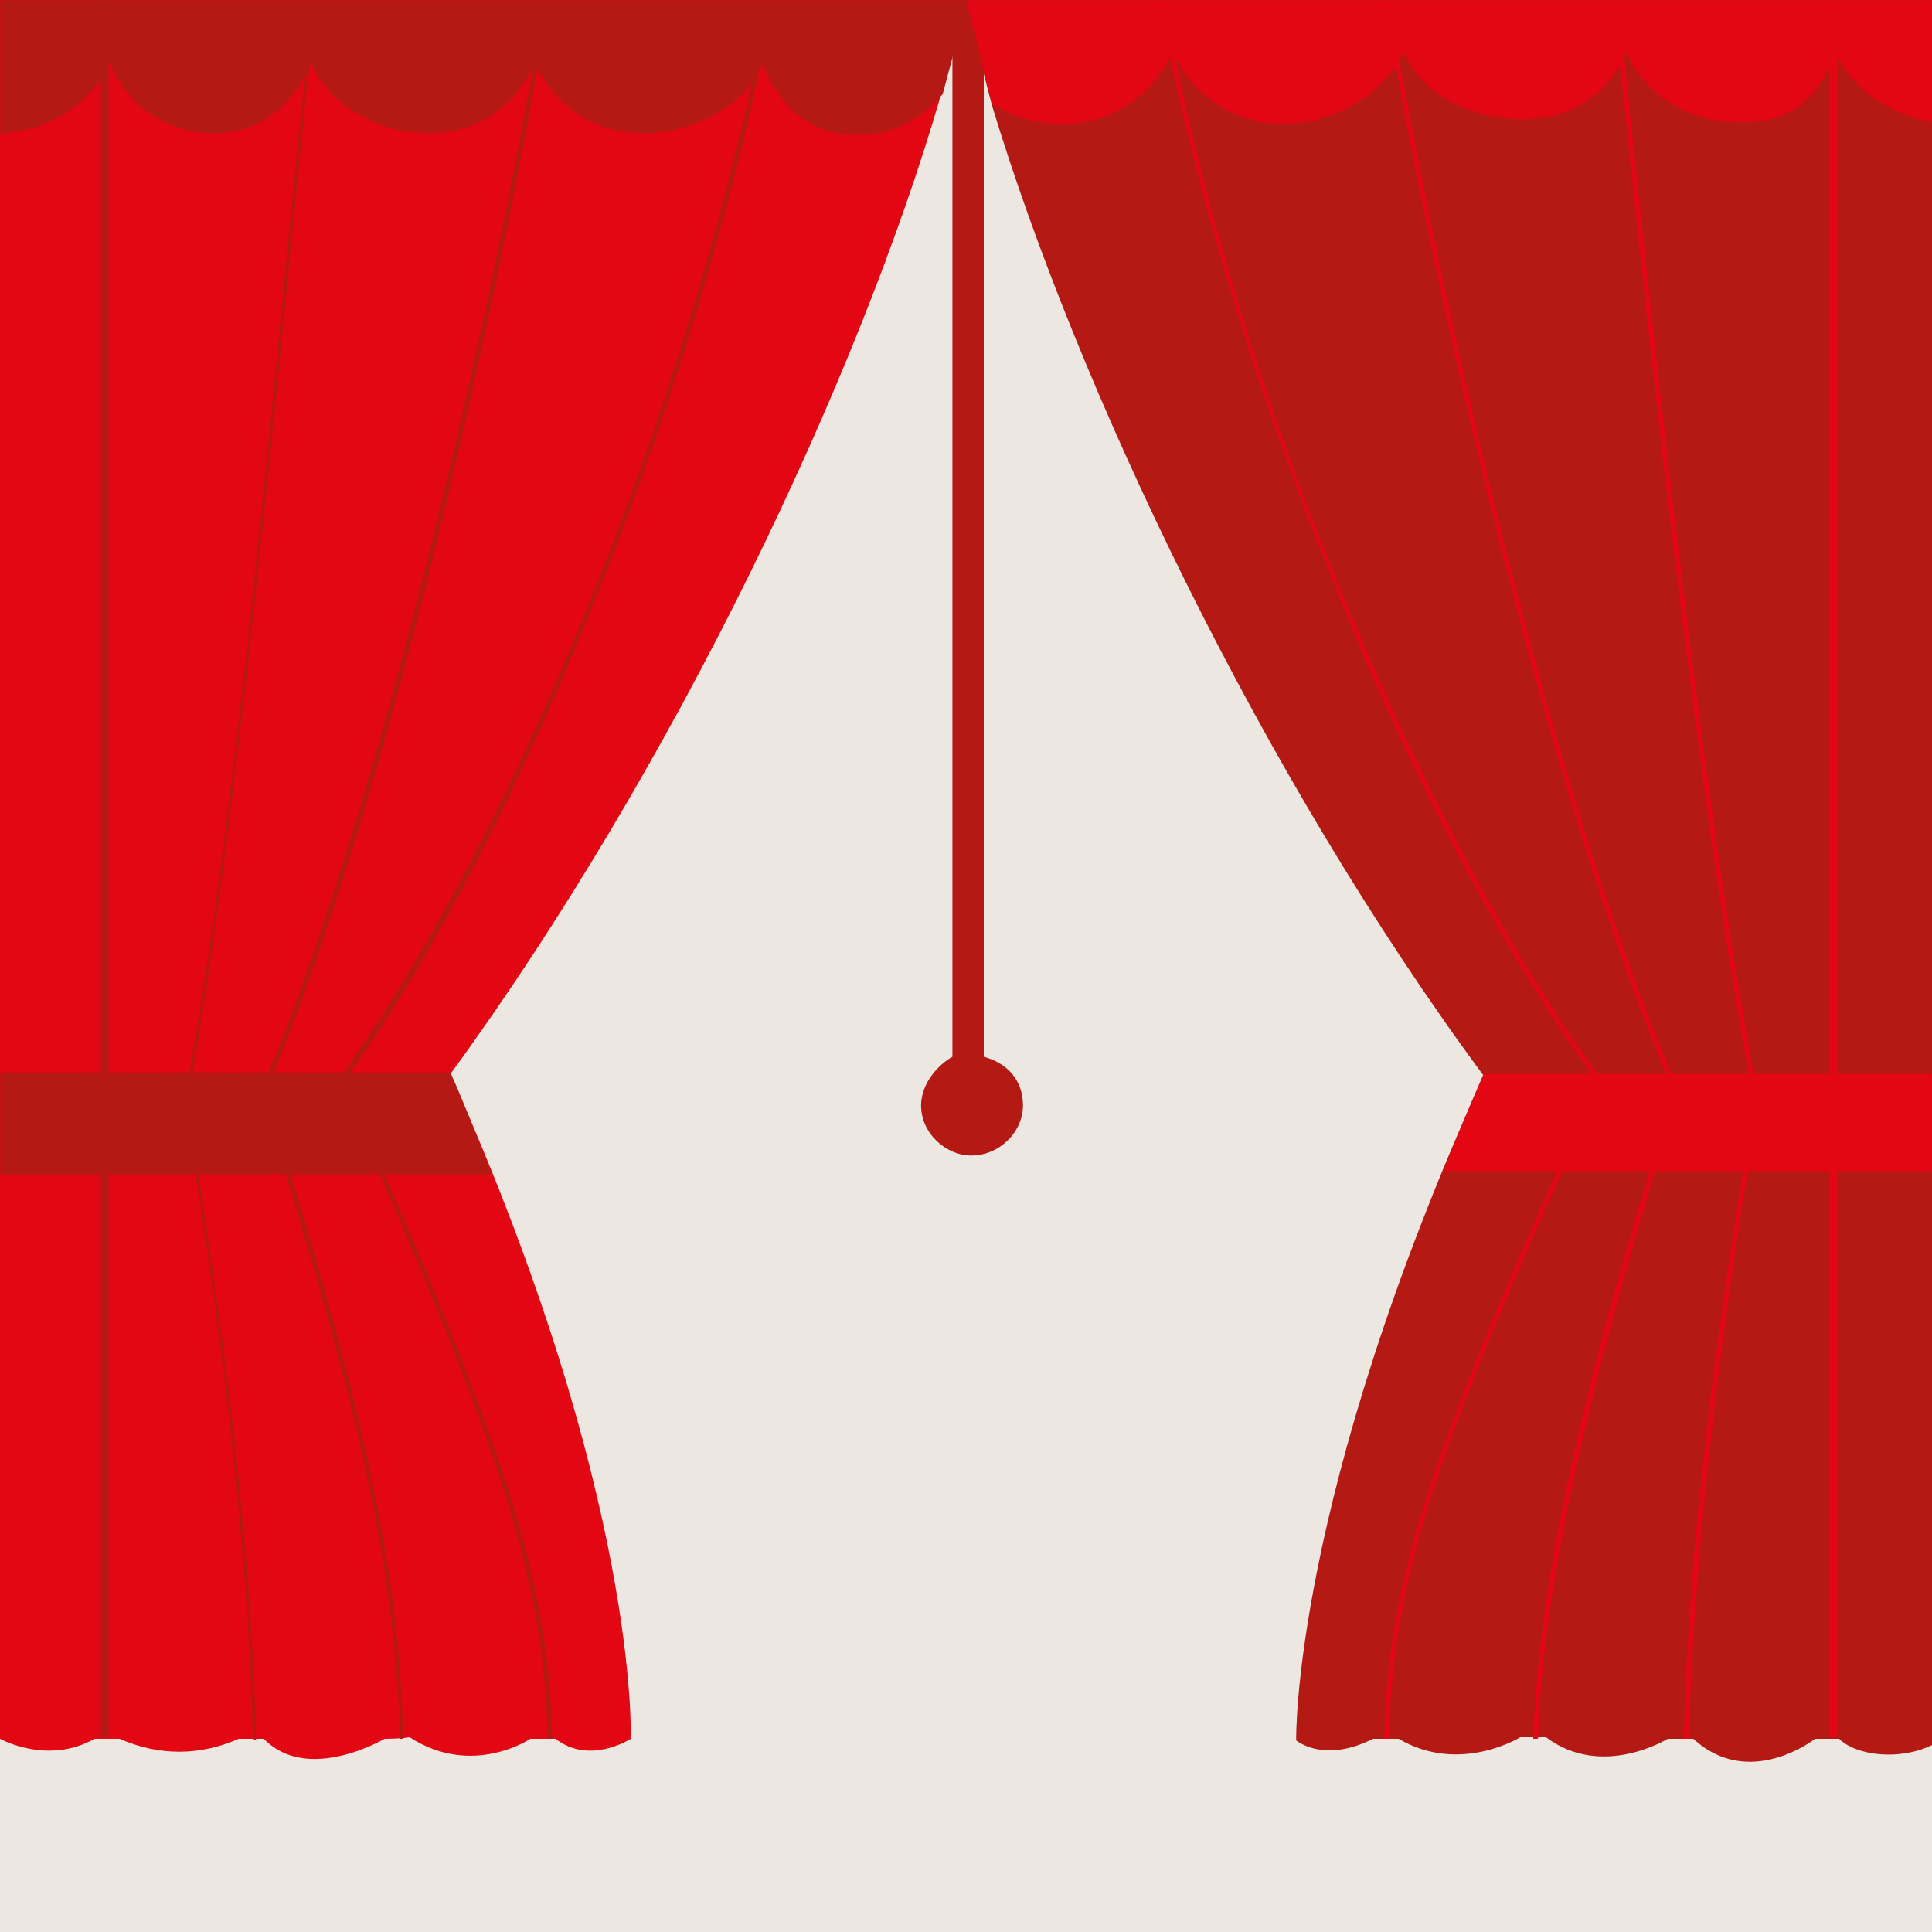 <?xml version="1.0" encoding="UTF-8"?>
<svg width="1000px" height="1000px" viewBox="0 0 1000 1000" version="1.1" xmlns="http://www.w3.org/2000/svg" xmlns:xlink="http://www.w3.org/1999/xlink">
    <title>prospero</title>
    <defs>
        <polygon id="path-1" points="0 1000 1000 1000 1000 0 0 0"></polygon>
    </defs>
    <g id="Page-1" stroke="none" stroke-width="1" fill="none" fill-rule="evenodd">
        <g id="Artboard">
            <g id="prospero">
                <polygon id="Fill-1" fill="#E6E2DB" points="0 999.075 1000 999.075 1000 0.926 0 0.926"></polygon>
                <polygon id="Fill-2" fill="#ECE8E1" points="0 1000 1000 1000 1000 0 0 0"></polygon>
                <g id="Group-22">
                    <path d="M476.744,572.137 C476.744,560.776 485.671,551.038 492.974,546.981 L492.974,0 L509.204,0 L509.204,546.981 C521.377,550.227 529.492,559.154 529.492,572.137 C529.492,585.933 517.319,598.106 502.712,598.106 C489.728,598.106 476.744,586.744 476.744,572.137" id="Fill-3" fill="#B51914"></path>
                    <path d="M499.303,0 L513.396,54.398 C557.331,199.657 652.662,400.91 767.889,556.719 C668.412,776.636 670.9,900.812 670.9,900.812 C670.9,900.812 684.992,912.983 710.69,900 L723.953,900 C755.454,918.664 786.955,899.188 786.955,899.188 L800.219,899.188 C829.233,921.099 863.22,900 863.22,900 L876.484,900 C905.497,926.779 939.486,900 939.486,900 L951.92,900 C961.038,908.926 983.421,911.36 1000,903.246 L1000,0 L499.303,0 Z" id="Fill-5" fill="#B51914"></path>
                    <path d="M0,900 C0,900 24.574,913.795 48.919,900 L61.903,900 C82.19,908.926 103.29,908.926 123.577,900 L136.561,900 C159.283,923.533 199.047,900 199.047,900 C199.047,900 207.974,900 212.031,899.188 C244.491,920.287 274.517,900 274.517,900 L287.501,900 C305.354,913.795 326.453,900 326.453,900 C326.453,900 331.322,775.824 233.13,555.907 C349.175,396.853 444.932,194.788 487.13,48.718 L499.303,0 L0,0 L0,900 Z" id="Fill-7" fill="#E20713"></path>
                    <mask id="mask-2" fill="white">
                        <use xlink:href="#path-1"></use>
                    </mask>
                    <g id="Clip-10"></g>
                    <polygon id="Fill-9" fill="#B51914" mask="url(#mask-2)" points="52.165 899.188 56.223 899.188 56.223 0 52.165 0"></polygon>
                    <path d="M233.13,555.096 L-0,555.096 L-0,607.843 L254.524,607.843 C248.032,591.614 240.434,571.325 233.13,555.096" id="Fill-11" fill="#B51914" mask="url(#mask-2)"></path>
                    <polygon id="Fill-12" fill="#E20713" mask="url(#mask-2)" points="946.946 899.188 951.091 899.188 951.091 0 946.946 0"></polygon>
                    <path d="M873.997,900 L871.51,900 C873.168,823.719 883.115,715.772 907.984,571.325 C880.629,429.313 854.931,190.73 840.009,47.906 C837.522,30.054 835.864,13.795 835.035,0 L837.522,0 C839.18,13.795 840.838,29.242 842.496,47.095 C857.417,189.919 883.115,429.313 910.472,570.514 C885.602,715.772 876.483,823.719 873.997,900" id="Fill-13" fill="#E20713" mask="url(#mask-2)"></path>
                    <path d="M796.073,900 L793.587,900 C796.073,831.021 812.653,734.438 866.536,565.645 C801.048,413.894 740.533,144.447 716.493,0 L718.979,0 C743.019,144.447 802.705,412.271 869.022,564.833 L869.022,565.645 L869.022,566.456 C815.969,734.438 798.56,831.021 796.073,900" id="Fill-14" fill="#E20713" mask="url(#mask-2)"></path>
                    <path d="M718.98,900 L716.492,900 C718.15,814.792 743.848,742.553 826.745,559.965 C778.665,494.232 730.585,403.345 689.136,298.66 C648.518,198.034 617.016,92.511 599.609,0 L602.095,0 C619.503,92.511 650.174,198.034 690.794,297.849 C733.902,403.345 781.153,494.232 829.232,559.153 L830.062,559.965 L829.232,560.775 C745.506,743.364 720.638,814.792 718.98,900" id="Fill-15" fill="#E20713" mask="url(#mask-2)"></path>
                    <path d="M513.395,53.587 C524.172,60.891 537.436,64.137 549.87,64.137 C576.398,64.137 597.121,48.718 607.069,26.808 C616.188,48.718 638.569,64.137 664.268,64.137 C690.794,64.137 716.494,48.718 726.441,26.808 C735.558,48.718 761.256,61.702 787.784,61.702 C814.311,61.702 832.548,48.718 841.667,26.808 C850.787,48.718 873.997,63.325 900.524,63.325 L902.182,63.325 C928.708,63.325 941.144,49.529 950.261,27.619 C958.552,46.283 978.447,59.268 1000,63.325 L1000,0 L500.132,0 L513.395,53.587 Z" id="Fill-16" fill="#E20713" mask="url(#mask-2)"></path>
                    <path d="M130.881,900 C129.258,823.719 119.52,715.772 95.175,571.325 C121.954,429.313 142.242,190.73 156.849,47.906 C159.283,30.054 164.964,13.795 165.776,0 L167.399,0 C165.776,13.795 160.095,30.865 158.472,48.718 C143.865,191.542 122.766,430.936 96.798,572.137 C121.143,716.584 130.881,825.342 132.504,900.812 L130.881,900 Z" id="Fill-17" fill="#B51914" mask="url(#mask-2)"></path>
                    <path d="M207.162,900 C203.916,803.431 182.005,715.772 134.938,566.456 L134.938,565.645 L134.938,564.833 C199.047,413.894 258.287,144.447 281.82,0 L284.255,0 C260.721,144.447 202.293,413.082 137.372,565.645 C184.44,715.772 206.35,804.242 208.785,900 L207.162,900 Z" id="Fill-18" fill="#B51914" mask="url(#mask-2)"></path>
                    <path d="M283.443,900 C281.82,815.604 256.663,742.553 175.513,559.965 L174.701,559.153 L175.513,558.342 C222.58,492.609 269.647,401.722 311.034,297.037 C349.986,198.034 380.823,92.511 397.865,0 L400.299,0 C383.257,92.511 352.421,198.846 312.657,298.66 C271.27,404.156 225.015,495.044 177.947,559.965 C259.098,742.553 284.255,815.604 285.878,900 L283.443,900 Z" id="Fill-19" fill="#B51914" mask="url(#mask-2)"></path>
                    <path d="M500.926,0 L-0,0 L-0,69.005 C25.157,68.194 47.296,53.587 57.034,32.487 C65.149,54.398 86.248,69.005 110.593,69.005 C134.939,69.005 151.98,54.398 160.906,32.487 C169.833,54.398 195.801,69.005 221.769,69.005 C247.738,69.005 267.214,54.398 276.951,32.487 C285.878,53.587 306.977,69.005 332.945,69.005 C358.102,69.005 385.693,55.21 394.619,33.299 C403.546,54.398 418.153,69.816 443.309,69.816 L444.121,69.816 C462.785,69.816 476.581,61.702 487.942,48.718 L500.926,0" id="Fill-20" fill="#B51914" mask="url(#mask-2)"></path>
                    <path d="M767.889,555.908 L767.889,555.908 C760.428,572.949 753.796,589.179 747.164,606.221 L1000,606.221 L1000,555.908 L767.889,555.908 Z" id="Fill-21" fill="#E20713" mask="url(#mask-2)"></path>
                </g>
            </g>
        </g>
    </g>
</svg>